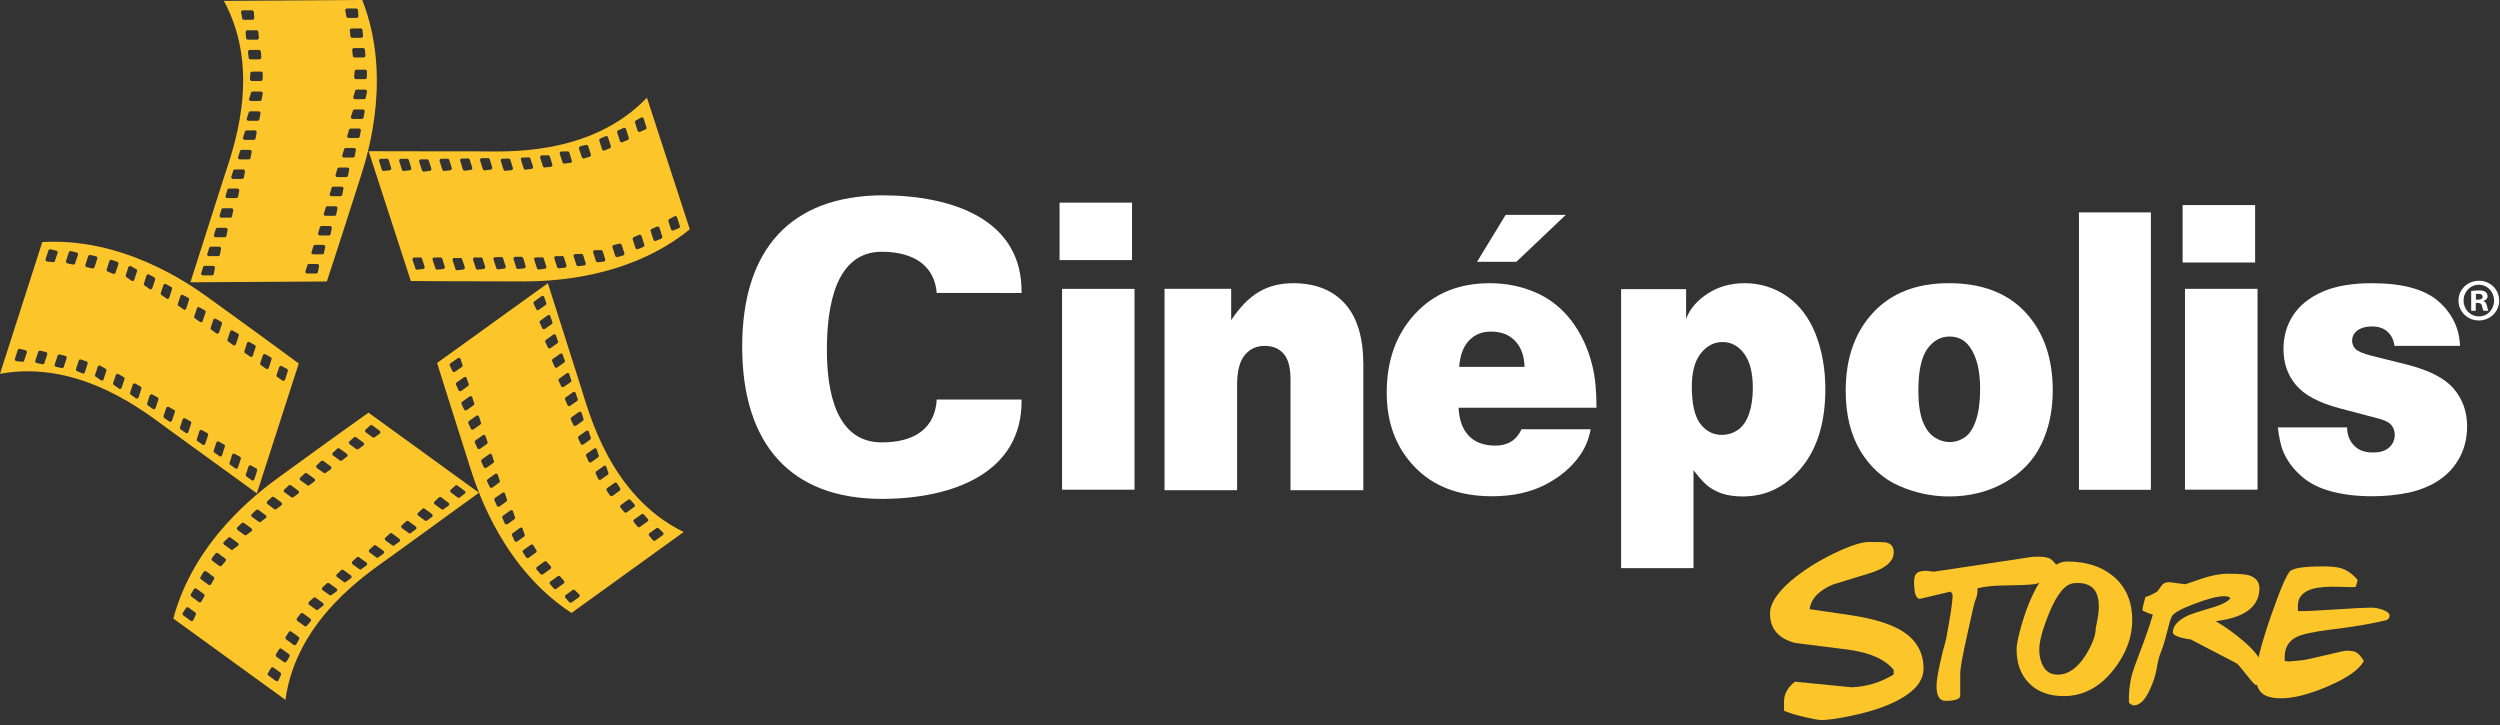 <svg fill="none" height="116" viewBox="0 0 400 116" width="400" xmlns="http://www.w3.org/2000/svg"><rect x="0" y="0" width="400" height="116" fill="#333333" stroke="none"/><path d="m107.356 36.68-.412-1.275c-.047-.157.048-.322.196-.375l.822-.446c.151-.058.324.032.37.194l.446 1.386c.048.16-.033.309-.193.364l-.86.353c-.154.038-.324-.041-.369-.201zm-2.802 1.68-.446-1.373c-.043-.17.026-.322.194-.375l.837-.365c.16-.045.33.028.377.2l.443 1.377c.045.151-.039.321-.188.379l-.853.349c-.157.059-.327-.035-.364-.191zm-2.882 1.32-.436-1.372c-.041-.163.042-.333.19-.377l.841-.37c.168-.039.334.04.382.198l.438 1.387c.045.17-.037.319-.192.377l-.852.346c-.151.054-.313-.036-.371-.189zm-3.678-.117c-.046-.161.037-.316.194-.364l.891-.216c.158-.045.331.04.388.191l.431 1.324c.046.161-.043.324-.207.38l-.879.258c-.165.043-.323-.043-.378-.205zm-2.905.458h.98c.143-.056.308.029.374.194l.386 1.257c.059.165-.014.324-.185.382l-.932.101c-.148.048-.311-.041-.363-.181l-.446-1.384c-.037-.148.045-.32.186-.37zm-3.113.626.958-.016c.174-.048.324.032.367.191l.406 1.267c.061.159-.026.333-.191.384l-.916.106c-.17.048-.32-.037-.377-.191l-.446-1.38c-.05-.151.039-.325.2-.361zm-3.094.335.97-.006c.151-.061.332.032.381.203l.396 1.261c.045.163-.041.336-.202.378l-.917.111c-.154.048-.328-.04-.382-.202l-.438-1.368c-.046-.149.043-.33.191-.377zm-3.215.197h.962c.148-.065.322.031.376.18l.398 1.267c.065.165-.043.325-.194.378l-.914.111c-.166.059-.343-.034-.382-.201l-.444-1.374c-.052-.143.034-.308.197-.361zm-3.305-.086h.972c.145-.034.312.043.376.192l.391 1.267c.063.166-.027.33-.203.377l-.915.106c-.158.054-.333-.032-.376-.191l-.444-1.373c-.047-.161.04-.322.198-.379zm-3.193.057.956-.008c.165-.049.329.037.369.192l.414 1.269c.051.173-.039.327-.198.375l-.922.112c-.167.048-.325-.037-.383-.2l-.444-1.37c-.047-.146.04-.319.207-.369zm-3.276.045h.956c.163-.053.327.038.364.186l.414 1.279c.037.142-.03.318-.203.376l-.924.101c-.147.043-.322-.035-.367-.194l-.437-1.38c-.06-.139.021-.312.197-.368zm-3.281.09.968-.007c.158-.045.325.034.363.194l.42 1.271c.043.156-.037.317-.201.372l-.936.116c-.141.044-.318-.037-.361-.195l-.446-1.378c-.046-.149.043-.325.194-.373zm-1.652 1.751-.925.101c-.164.056-.324-.035-.368-.194l-.451-1.38c-.053-.139.03-.312.191-.362l.956-.006c.172-.053.338.038.394.186l.402 1.279c.046.159-.028.318-.201.376zm-3.209 0-.936.101c-.16.056-.313-.035-.363-.194l-.446-1.38c-.05-.139.03-.312.196-.362l.972-.006c.149-.053.32.038.356.186l.404 1.279c.066.159-.034.318-.183.376zm34.254-22.142-.399-1.274c-.049-.156.035-.324.203-.378l.798-.46c.155-.045.326.043.377.194l.448 1.381c.042.172-.04.331-.209.379l-.829.361c-.174.04-.352-.048-.389-.203zm-2.816 1.671-.438-1.362c-.033-.164.044-.325.216-.383l.823-.356c.157-.056.327.032.369.185l.45 1.38c.054.159-.04.334-.196.379l-.844.357c-.154.045-.332-.04-.378-.2zm-2.864 1.325-.432-1.365c-.049-.162.023-.337.183-.38l.846-.368c.153-.047.32.033.362.195l.447 1.38c.064.161-.021.325-.185.374l-.847.364c-.139.041-.323-.044-.374-.2zm-3.682-.107c-.045-.154.048-.329.2-.378l.892-.218c.163-.045.33.046.38.192l.422 1.329c.058.161-.026.327-.197.374l-.876.26c-.163.048-.305-.041-.376-.201zm-2.893.458.966-.02c.157-.055.322.046.379.196l.396 1.272c.056.154-.03.338-.19.365l-.931.112c-.148.044-.334-.041-.367-.201l-.45-1.363c-.043-.153.04-.313.197-.362zm-3.122.61h.948c.178-.061.345.021.395.184l.405 1.272c.049.154-.046.325-.208.378l-.928.101c-.14.056-.318-.032-.383-.198l-.428-1.368c-.047-.157.03-.317.2-.37zm-3.084.356.957-.019c.155-.048.324.032.371.201l.413 1.271c.034.141-.045.322-.194.365l-.927.104c-.17.05-.313-.024-.376-.187l-.44-1.374c-.052-.156.025-.327.198-.361zm-3.238.183.976-.015c.148-.05.323.043.366.194l.413 1.273c.055.157-.031.319-.199.376l-.926.106c-.157.052-.323-.039-.371-.201l-.441-1.36c-.059-.159.038-.335.181-.374zm-3.295-.089h.958c.163-.043.337.037.397.192l.388 1.266c.058.173-.033.341-.194.379l-.924.114c-.157.048-.32-.034-.384-.2l-.436-1.373c-.047-.154.045-.325.194-.378zm-3.189.064.959-.016c.17-.048.31.041.378.198l.404 1.271c.037.165-.04.32-.201.37l-.919.112c-.161.056-.327-.03-.388-.194l-.423-1.371c-.061-.157.029-.322.191-.369zm-3.287.032h.975c.155-.054.313.032.367.192l.404 1.272c.048.154-.039.319-.202.373l-.919.111c-.171.043-.321-.037-.385-.194l-.432-1.365c-.057-.158.02-.324.192-.389zm-3.265.096h.956c.167-.045.342.032.378.186l.407 1.276c.05.15-.045.315-.187.369l-.93.125c-.163.031-.323-.047-.383-.216l-.442-1.355c-.043-.162.046-.333.202-.386zm-1.645 1.741-.936.111c-.167.058-.343-.034-.379-.194l-.428-1.365c-.061-.158.021-.324.19-.378l.957-.011c.157-.054.319.032.374.192l.401 1.28c.046.158-.035.32-.179.365zm-3.229 0-.934.111c-.145.058-.317-.034-.365-.183l-.437-1.376c-.054-.158.035-.324.193-.378l.967-.011c.151-.054.322.037.365.192l.406 1.28c.05.158-.034.32-.194.365zm41.111-11.608c-9.074 9.492-22.825 8.59-26.995 8.59-12.387 0-17.53-.026-17.53-.026l6.75 20.778.061-.01s5.338.067 17.735.067c4.153 0 16.883-.253 26.84-8.337z" fill="#fcc62a"/><path d="m57.048 2.866h-1.334c-.17 0-.305-.136-.305-.296l-.173-.912c0-.157.12-.285.281-.301h1.455c.18 0 .307.128.307.301l.065.912c0 .174-.138.296-.296.296zm.74 3.18-1.435.018c-.16-.018-.305-.133-.292-.301l-.097-.918c0-.157.131-.3.301-.281l1.458-.019c.16 0 .276.143.276.3l.096.918c-.018.154-.136.283-.308.283zm.391 3.149h-1.438c-.16 0-.297-.134-.297-.301l-.099-.905c0-.165.142-.297.3-.297h1.454c.164 0 .301.132.301.297l.065.905c.015.168-.125.301-.287.301zm-1.222 3.462c-.163 0-.299-.131-.29-.292l.07-.911c0-.168.13-.306.287-.306h1.397c.175 0 .296.127.296.306l-.029.911c0 .161-.12.292-.287.292zm-.445 2.91.282-.917c0-.178.132-.31.3-.31h1.331c.169 0 .296.147.296.31l-.19.917c0 .163-.119.306-.283.293l-1.44.013c-.163 0-.295-.143-.295-.306zm-.384 3.171.306-.926c0-.167.134-.301.301-.301h1.329c.161 0 .289.134.289.301l-.175.926c0 .157-.136.294-.296.294h-1.44c-.171 0-.314-.138-.314-.294zm-.585 3.036.28-.919c0-.163.14-.29.305-.29h1.335c.156 0 .284.127.278.29l-.169.926c0 .158-.141.295-.293.295h-1.448c-.167 0-.287-.138-.287-.303zm-.801 3.129.281-.921c0-.17.137-.298.298-.298h1.335c.165 0 .292.141.292.298l-.18.918c0 .169-.125.301-.283.301h-1.443c-.177.004-.301-.133-.301-.299zm-1.067 3.129.274-.922c0-.163.13-.301.306-.301h1.311c.183 0 .31.132.31.301l-.179.922c-.006.153-.131.294-.289.294l-1.445.006c-.158 0-.287-.146-.287-.299zm-.934 3.059.289-.921c0-.162.129-.3.283-.3h1.349c.167 0 .299.149.299.3l-.186.921c0 .168-.132.301-.304.301h-1.438c-.158 0-.292-.133-.292-.301zm-.951 3.14.293-.912c0-.171.124-.314.293-.314h1.333c.163 0 .287.137.287.314l-.181.912c0 .165-.119.301-.284.301h-1.448c-.155 0-.293-.136-.293-.301zm-.91 3.137.276-.915c0-.167.138-.297.311-.292l1.325-.004c.171-.008.304.13.304.297l-.176.915c.003.166-.138.303-.302.303h-1.44c-.163 0-.298-.138-.298-.303zm1.163 2.103-.192.928c0 .168-.124.295-.292.295h-1.442c-.157.006-.293-.127-.286-.287l.28-.936c0-.154.136-.294.299-.294h1.322c.17 0 .311.14.311.294zm-.987 3.071-.176.914c0 .174-.132.309-.299.309h-1.433c-.16 0-.297-.135-.297-.309l.297-.914c0-.162.13-.304.284-.308l1.34.004c.166-.004.283.142.283.304zm-10.686-39.376h-1.327c-.166.01-.303-.132-.303-.3l-.179-.912c0-.154.125-.296.287-.296h1.458c.166 0 .309.132.309.296l.07.912c-.015.168-.141.3-.314.3zm.748 3.183h-1.441c-.158 0-.308-.117-.308-.285l-.068-.918c0-.159.122-.298.287-.298l1.455-.003c.174 0 .299.141.299.301l.08.918c0 .163-.148.285-.304.285zm.391 3.15h-1.452c-.156 0-.286-.137-.286-.304l-.094-.91c0-.158.143-.296.3-.296h1.445c.177 0 .311.138.311.296l.074.91c0 .167-.134.304-.298.304zm-1.23 3.466c-.148 0-.298-.136-.291-.303l.069-.919c0-.167.129-.289.294-.281l1.389-.008c.167 0 .301.123.301.289l-.015.919c0 .168-.138.303-.294.303zm-.442 2.908.294-.923c0-.176.123-.3.294-.3h1.327c.169 0 .295.136.29.3l-.172.923c0 .152-.137.294-.294.28l-1.432.014c-.172 0-.307-.141-.307-.294zm-.376 3.159.301-.908c0-.174.139-.312.295-.312h1.327c.175 0 .3.138.3.312l-.176.908c0 .16-.136.3-.293.3h-1.445c-.154 0-.31-.134-.31-.3zm-.601 3.045.296-.91c-.008-.17.128-.312.299-.296l1.319-.016c.169 0 .297.141.297.312l-.166.91c0 .165-.141.303-.298.303h-1.451c-.153 0-.287-.138-.296-.303zm-.784 3.13.29-.921c0-.155.125-.303.288-.303h1.327c.173 0 .298.148.29.303l-.175.916c0 .166-.125.298-.285.298h-1.446c-.163 0-.29-.132-.29-.293zm-1.081 3.125.292-.919c0-.162.124-.303.294-.303h1.335c.159 0 .276.141.276.303l-.156.919c0 .159-.14.297-.3.297h-1.442c-.165 0-.299-.138-.299-.297zm-.925 3.06.281-.923c0-.169.142-.3.305-.3h1.341c.157 0 .29.136.29.3l-.173.923c0 .161-.145.303-.31.303h-1.436c-.167 0-.298-.142-.298-.303zm-.954 3.14.283-.91c0-.173.139-.303.289-.303h1.341c.169 0 .298.13.298.303l-.188.91c0 .162-.117.298-.287.298h-1.446c-.158 0-.292-.133-.292-.298zm-.902 3.14.276-.914c0-.171.15-.305.307-.305h1.341c.149 0 .283.134.283.305l-.182.914c.007.158-.119.292-.298.292h-1.427c-.159 0-.3-.135-.3-.292zm1.157 2.114-.185.915c0 .169-.136.284-.301.284h-1.433c-.158.015-.306-.121-.306-.284l.289-.915c0-.177.142-.307.299-.314h1.345c.154 0 .292.138.292.314zm-.989 3.065-.168.913c0 .167-.134.295-.289.297h-1.453c-.157 0-.299-.13-.299-.297l.29-.918c0-.174.138-.296.301-.304h1.338c.148 0 .28.13.28.309zm1.437-42.708c6.276 11.533 1.245 24.359-.017 28.32-3.776 11.821-5.335 16.704-5.335 16.704l21.837-.13v-.044s1.692-5.071 5.457-16.891c1.273-3.965 4.887-16.159.2-28.102z" fill="#fcc62a"/><path d="m9.214 40.492-.425 1.26c-.041.156-.214.245-.377.191l-.921-.108c-.157-.052-.24-.213-.204-.366l.462-1.391c.053-.154.226-.239.37-.186l.897.219c.161.052.241.218.199.382zm3.263.281-.463 1.371c-.041.146-.199.238-.365.181l-.888-.191c-.177-.056-.245-.225-.194-.381l.442-1.384c.048-.149.217-.235.369-.184l.905.216c.158.051.246.211.193.372zm3.09.615-.449 1.36c-.035.162-.217.248-.37.192l-.89-.2c-.158-.048-.245-.213-.197-.378l.446-1.371c.063-.163.232-.231.386-.194l.884.219c.167.054.247.212.191.373zm2.923 2.24c-.06.152-.232.241-.384.182l-.852-.347c-.148-.05-.229-.223-.183-.372l.434-1.32c.049-.16.213-.24.378-.197l.863.314c.154.043.236.205.194.378zm2.618 1.328-.796-.55c-.151-.064-.228-.238-.188-.383l.417-1.275c.051-.136.225-.237.371-.177l.824.458c.157.047.25.212.189.376l-.438 1.357c-.052.156-.223.251-.378.194zm2.892 1.334-.782-.559c-.159-.053-.238-.223-.184-.375l.402-1.264c.056-.16.226-.251.383-.186l.811.436c.149.066.239.231.197.398l-.455 1.358c-.04.154-.223.239-.373.192zm2.706 1.517-.793-.549c-.152-.045-.237-.224-.187-.38l.419-1.259c.046-.163.21-.245.381-.19l.805.452c.166.047.243.218.197.378l-.449 1.365c-.042.162-.215.243-.372.183zm2.723 1.746-.78-.558c-.165-.056-.25-.218-.187-.389l.407-1.256c.056-.16.216-.245.363-.178l.836.45c.154.037.231.209.175.367l-.441 1.365c-.043.165-.214.242-.373.199zm2.629 1.994-.786-.553c-.163-.065-.243-.231-.189-.387l.417-1.272c.046-.149.223-.234.381-.181l.81.452c.163.054.247.231.197.378l-.446 1.365c-.063.16-.225.251-.385.198zm2.632 1.842-.787-.575c-.154-.042-.256-.218-.189-.372l.406-1.261c.058-.16.227-.251.378-.186l.83.451c.145.06.233.214.184.378l-.455 1.362c-.047.154-.22.239-.367.203zm2.677 1.872-.774-.563c-.171-.049-.255-.208-.192-.373l.412-1.261c.048-.156.208-.251.384-.192l.81.468c.161.049.235.213.191.368l-.446 1.367c-.058.15-.228.234-.386.186zm2.712 1.837-.794-.552c-.143-.05-.238-.221-.182-.37l.412-1.277c.052-.148.225-.245.365-.186l.826.463c.155.048.244.218.187.367l-.446 1.357c-.045.165-.22.251-.37.198zm2.351-.442.823.458c.154.053.251.224.194.372l-.447 1.379c-.056.154-.233.246-.369.176l-.79-.553c-.163-.054-.253-.212-.207-.373l.423-1.261c.045-.165.229-.25.373-.197zm2.604 1.895.832.442c.148.048.241.229.183.389l-.443 1.367c-.046.154-.221.229-.386.17l-.772-.543c-.175-.058-.255-.212-.194-.373l.415-1.26c.052-.166.22-.256.364-.192zm-40.741-2.134-.42 1.272c-.05.166-.21.235-.377.196l-.919-.106c-.158-.063-.244-.228-.195-.378l.451-1.378c.057-.159.229-.256.383-.192l.891.208c.157.064.24.234.185.378zm3.27.287-.457 1.375c-.05.154-.204.244-.368.185l-.899-.185c-.149-.063-.249-.223-.185-.389l.458-1.378c.048-.154.208-.239.38-.197l.879.212c.159.054.234.224.192.378zm3.102.617-.454 1.364c-.052.148-.224.248-.376.191l-.892-.191c-.161-.048-.245-.225-.195-.367l.466-1.396c.042-.148.209-.245.368-.196l.888.212c.157.048.243.225.194.382zm2.912 2.243c-.044.154-.219.243-.369.185l-.855-.356c-.163-.054-.248-.202-.181-.372l.427-1.32c.046-.16.216-.24.368-.176l.863.299c.163.043.245.218.191.384zm2.616 1.318-.784-.553c-.172-.048-.231-.212-.193-.384l.421-1.261c.05-.144.21-.24.377-.192l.804.464c.167.052.253.234.2.382l-.449 1.369c-.041.149-.214.229-.376.175zm2.892 1.331-.772-.554c-.172-.058-.254-.223-.207-.383l.419-1.256c.057-.159.229-.245.385-.192l.811.462c.16.049.249.23.191.379l-.444 1.368c-.05.153-.224.238-.383.175zm2.698 1.548-.78-.575c-.154-.043-.225-.223-.18-.372l.41-1.267c.044-.154.222-.232.392-.186l.804.442c.16.074.244.235.185.388l-.434 1.379c-.056.154-.233.223-.396.191zm2.736 1.719-.774-.558c-.166-.048-.247-.229-.207-.367l.409-1.266c.06-.16.234-.235.389-.192l.819.447c.143.059.239.225.189.378l-.45 1.367c-.053.16-.216.246-.375.192zm2.63 2.003-.793-.56c-.145-.053-.226-.218-.182-.394l.422-1.249c.037-.156.215-.256.367-.193l.823.468c.16.043.245.203.191.362l-.447 1.362c-.052.16-.22.239-.38.204zm2.624 1.826-.787-.555c-.157-.063-.234-.229-.184-.378l.415-1.266c.057-.17.213-.24.372-.187l.819.453c.147.048.245.218.179.372l-.445 1.368c-.037.175-.21.239-.37.192zm2.686 1.872-.779-.548c-.158-.049-.246-.224-.184-.378l.398-1.256c.06-.166.225-.245.389-.197l.816.458c.158.053.247.223.191.378l-.45 1.362c-.056.167-.234.246-.38.182zm2.709 1.852-.788-.569c-.154-.042-.236-.213-.187-.372l.414-1.256c.045-.169.223-.25.374-.201l.826.468c.157.047.231.212.177.357l-.455 1.383c-.037.16-.2.234-.361.191zm2.358-.442.823.458c.156.052.239.214.185.384l-.46 1.357c-.046.165-.205.245-.365.192l-.78-.553c-.167-.049-.238-.231-.189-.395l.4-1.262c.068-.144.229-.229.386-.181zm2.604 1.873.822.458c.147.059.24.218.198.378l-.447 1.368c-.064.159-.223.239-.382.202l-.791-.564c-.158-.054-.243-.224-.191-.39l.422-1.271c.047-.144.22-.234.371-.182zm-40.13-14.658c12.917-2.369 23.532 6.408 26.924 8.846 10.037 7.265 14.175 10.289 14.175 10.289l6.707-20.795-.055-.026s-4.286-3.182-14.346-10.448c-3.358-2.439-13.823-9.682-26.635-8.946z" fill="#fcc62a"/><path d="m30.169 97.21 1.069.777c.142.091.158.298.069.427l-.393.851c-.098.128-.281.154-.414.053l-1.174-.852c-.127-.101-.154-.292-.063-.426l.488-.766c.108-.143.285-.164.418-.065zm1.278-3.027 1.159.857c.139.089.174.276.072.403l-.457.811c-.109.136-.293.153-.434.068l-1.159-.879c-.141-.096-.163-.276-.07-.409l.475-.798c.11-.116.285-.139.414-.052zm1.557-2.764 1.157.857c.132.096.154.304.067.415l-.468.81c-.11.138-.288.158-.413.059l-1.181-.869c-.136-.085-.167-.265-.053-.415l.466-.782c.106-.128.285-.154.426-.075zm3.036-2.049c.125.09.16.276.058.4l-.595.702c-.083.133-.289.165-.416.074l-1.115-.825c-.136-.1-.176-.303-.066-.425l.561-.719c.09-.138.285-.155.41-.069zm2.074-2.086-.769.569c-.107.149-.286.17-.421.063l-1.072-.781c-.123-.102-.169-.299-.065-.409l.695-.64c.083-.142.281-.16.408-.064l1.172.852c.131.09.152.271.052.411zm2.17-2.327-.78.578c-.102.12-.276.159-.414.045l-1.072-.776c-.131-.112-.167-.299-.07-.421l.685-.639c.11-.127.294-.16.428-.052l1.163.84c.126.091.157.288.06.425zm2.287-2.102-.77.574c-.101.134-.29.155-.415.049l-1.072-.777c-.136-.101-.159-.282-.061-.41l.692-.655c.087-.112.267-.144.41-.053l1.154.851c.134.107.157.288.063.421zm2.496-2.05-.763.575c-.11.144-.287.165-.429.069l-1.06-.788c-.15-.096-.172-.293-.074-.425l.691-.638c.088-.132.285-.159.416-.064l1.152.846c.141.102.163.294.067.425zm2.731-1.884-.792.58c-.087.122-.28.155-.409.048l-1.079-.792c-.13-.074-.164-.266-.054-.411l.677-.622c.096-.149.286-.159.431-.068l1.143.851c.133.091.171.288.083.415zm2.559-1.927-.79.58c-.096.134-.285.16-.416.059l-1.077-.782c-.137-.101-.165-.292-.057-.421l.688-.633c.094-.134.286-.17.398-.065l1.184.847c.123.091.163.288.069.415zm2.605-1.952-.76.551c-.1.145-.293.161-.407.07l-1.088-.782c-.145-.096-.166-.293-.064-.414l.686-.649c.09-.123.287-.156.425-.065l1.158.863c.13.096.163.281.049.427zm2.59-2.013-.765.58c-.095.133-.285.165-.42.053l-1.074-.778c-.127-.1-.167-.292-.065-.419l.688-.639c.089-.123.283-.16.411-.059l1.169.84c.137.113.154.294.057.422zm.321-2.374.693-.633c.103-.138.282-.165.424-.053l1.149.835c.135.095.166.276.059.415l-.764.575c-.11.128-.29.159-.425.064l-1.075-.783c-.124-.117-.144-.293-.061-.42zm2.597-1.885.686-.644c.101-.126.28-.148.423-.068l1.163.861c.134.09.156.277.065.427l-.786.553c-.105.133-.282.16-.409.07l-1.072-.782c-.145-.106-.176-.293-.072-.416zm-14.695 38.051 1.094.788c.12.09.148.287.061.42l-.391.857c-.105.122-.28.154-.424.053l-1.165-.851c-.133-.118-.177-.283-.071-.411l.489-.792c.101-.134.285-.16.407-.064zm1.293-3.013 1.165.858c.12.089.158.276.063.42l-.462.783c-.101.121-.292.16-.406.059l-1.197-.842c-.121-.118-.154-.293-.054-.431l.48-.789c.098-.12.289-.149.411-.058zm1.538-2.757 1.178.847c.117.117.154.286.058.414l-.456.809c-.107.118-.295.16-.42.054l-1.181-.863c-.12-.1-.16-.27-.059-.414l.484-.783c.087-.122.274-.154.397-.064zm3.051-2.069c.134.1.152.287.054.42l-.607.697c-.086.134-.281.166-.398.059l-1.132-.818c-.13-.097-.146-.288-.05-.422l.551-.728c.103-.123.287-.154.426-.048zm2.071-2.087-.769.586c-.101.144-.293.16-.418.059l-1.081-.777c-.129-.101-.147-.299-.06-.432l.689-.622c.09-.144.288-.158.425-.07l1.156.837c.134.132.164.314.057.42zm2.177-2.315-.788.558c-.098.139-.284.156-.41.064l-1.079-.777c-.117-.101-.166-.292-.059-.42l.688-.638c.099-.128.285-.145.414-.054l1.154.841c.152.08.176.287.08.426zm2.295-2.103-.79.57c-.086.133-.283.175-.413.063l-1.07-.798c-.138-.091-.16-.272-.057-.409l.674-.644c.105-.106.298-.143.434-.053l1.163.857c.119.091.157.283.059.414zm2.473-2.032-.771.547c-.086.145-.28.176-.416.07l-1.066-.772c-.129-.122-.16-.303-.061-.436l.672-.633c.113-.123.293-.16.429-.064l1.163.851c.13.107.16.282.05.437zm2.726-1.901-.779.57c-.1.132-.282.17-.414.069l-1.069-.798c-.139-.091-.16-.292-.062-.415l.685-.639c.087-.117.287-.143.41-.047l1.167.835c.139.107.158.303.062.425zm2.563-1.92-.782.569c-.088.138-.285.159-.416.063l-1.081-.782c-.127-.106-.161-.292-.049-.425l.684-.628c.098-.148.283-.166.413-.075l1.16.863c.141.1.154.272.07.416zm2.618-1.965-.779.56c-.088.148-.28.165-.405.074l-1.089-.788c-.126-.106-.157-.282-.049-.432l.684-.622c.101-.121.288-.169.423-.068l1.148.857c.139.09.157.276.067.42zm2.597-2-.783.575c-.087.117-.28.148-.404.059l-1.072-.793c-.143-.08-.17-.278-.068-.41l.686-.639c.088-.122.28-.165.408-.063l1.168.852c.12.111.152.287.067.421zm.307-2.369.689-.66c.099-.128.285-.149.425-.054l1.141.858c.161.08.173.271.083.425l-.782.559c-.107.132-.28.165-.413.047l-1.079-.777c-.116-.09-.163-.281-.063-.399zm2.599-1.9.697-.639c.093-.127.28-.176.404-.068l1.175.862c.123.09.147.272.048.404l-.757.58c-.114.133-.306.154-.431.059l-1.078-.793c-.117-.086-.152-.282-.058-.405zm-26.416 33.585c1.775-13.019 13.407-20.39 16.764-22.844 10.039-7.296 14.202-10.298 14.202-10.298l-17.69-12.817-.023.037s-4.378 3.087-14.4 10.379c-3.353 2.438-13.488 10.134-16.787 22.535z" fill="#fcc62a"/><path d="m90.523 95.196 1.085-.789c.14-.08.317-.052.42.076l.677.644c.106.144.064.325-.068.425l-1.173.83c-.141.112-.33.063-.422-.064l-.591-.704c-.102-.146-.05-.323.073-.418zm-2.455-2.162 1.167-.841c.137-.09.325-.059.409.069l.611.687c.094.133.081.319-.07.404l-1.177.862c-.141.102-.322.064-.413-.069l-.604-.702c-.088-.133-.063-.303.076-.41zm-2.147-2.331 1.174-.856c.133-.075.327-.053.429.089l.61.682c.086.117.059.324-.072.42l-1.183.846c-.145.101-.329.065-.423-.069l-.6-.693c-.081-.144-.05-.329.065-.42zm-.998-3.529c.129-.105.314-.079.409.054l.482.798c.089.117.061.315-.087.399l-1.122.815c-.139.09-.325.063-.416-.064l-.516-.767c-.092-.143-.072-.32.077-.409zm-1.322-2.64.309.911c.094.148.048.335-.077.422l-1.086.781c-.141.09-.319.059-.414-.09l-.382-.837c-.103-.127-.077-.329.068-.399l1.164-.856c.124-.096.32-.053.418.069zm-1.535-2.777.293.904c.088.14.069.321-.068.42l-1.084.782c-.133.07-.318.052-.427-.074l-.374-.851c-.094-.138-.064-.331.072-.416l1.168-.841c.136-.106.323-.058.421.075zm-1.286-2.843.307.921c.093.112.059.32-.077.41l-1.081.788c-.13.086-.309.052-.412-.08l-.385-.852c-.095-.155-.052-.331.074-.426l1.17-.819c.126-.102.317-.074.404.058zm-1.149-3.007.298.921c.097.132.059.308-.086.404l-1.068.777c-.134.096-.329.064-.411-.075l-.396-.846c-.096-.128-.068-.319.077-.419l1.161-.832c.135-.101.316-.07.425.069zm-.939-3.177.292.931c.104.123.074.309-.058.405l-1.099.777c-.129.096-.315.068-.404-.08l-.389-.84c-.098-.14-.058-.326.082-.422l1.163-.836c.13-.101.316-.063.414.065zm-1.026-3.022.301.915c.092.143.053.324-.075.42l-1.069.755c-.15.113-.344.079-.424-.059l-.386-.846c-.101-.143-.074-.319.065-.431l1.18-.83c.14-.089.309-.052.409.076zm-1.039-3.115.291.915c.115.133.063.32-.069.421l-1.088.771c-.12.101-.309.059-.407-.074l-.4-.852c-.087-.134-.042-.314.08-.416l1.181-.841c.134-.09.314-.059.411.074zm-1.078-3.076.287.921c.096.117.065.314-.074.41l-1.079.766c-.132.101-.323.07-.42-.075l-.389-.846c-.097-.138-.05-.324.075-.415l1.173-.841c.136-.085.331-.064.427.079zm-2.169-1.048-.388-.852c-.099-.144-.069-.325.071-.426l1.163-.83c.134-.101.334-.063.418.069l.311.921c.089.138.056.32-.079.41l-1.079.784c-.144.09-.316.058-.418-.076zm-.979-3.065-.4-.852c-.098-.134-.058-.309.075-.42l1.171-.825c.145-.096.321-.075.419.064l.297.922c.094.126.064.318-.061.418l-1.098.767c-.12.096-.309.058-.403-.074zm31.527 25.893 1.074-.777c.137-.106.336-.065.425.054l.681.649c.099.133.059.319-.073.414l-1.178.846c-.133.075-.324.065-.415-.074l-.589-.701c-.091-.135-.062-.316.075-.412zm-2.469-2.177 1.181-.836c.137-.091.316-.065.411.074l.608.688c.103.148.067.329-.074.41l-1.186.85c-.139.108-.316.065-.41-.074l-.589-.707c-.09-.118-.071-.31.059-.405zm-2.121-2.321 1.162-.852c.142-.091.336-.047.422.075l.6.697c.106.129.078.32-.063.41l-1.184.841c-.135.101-.32.074-.425-.074l-.584-.693c-.096-.143-.07-.324.073-.404zm-1.008-3.538c.13-.098.318-.07.406.073l.471.777c.095.133.07.325-.071.409l-1.125.815c-.142.09-.326.074-.426-.075l-.509-.755c-.101-.144-.061-.32.072-.415zm-1.331-2.63.3.921c.1.129.072.309-.059.41l-1.103.772c-.123.096-.308.063-.406-.075l-.391-.831c-.076-.147-.065-.331.077-.429l1.165-.831c.136-.107.327-.075.418.063zm-1.536-2.789.301.911c.099.143.065.324-.061.414l-1.095.782c-.132.091-.311.053-.422-.079l-.373-.846c-.104-.128-.073-.325.059-.421l1.182-.83c.124-.096.318-.064.408.069zm-1.276-2.837.303.92c.085.134.067.31-.057.411l-1.092.771c-.139.096-.32.058-.408-.063l-.397-.847c-.096-.138-.06-.325.074-.42l1.163-.83c.141-.106.317-.064.413.059zm-1.148-3.018.288.926c.101.139.062.32-.066.421l-1.079.771c-.136.09-.324.07-.431-.075l-.391-.846c-.088-.133-.047-.325.083-.432l1.176-.83c.13-.096.32-.058.42.065zm-.939-3.151.296.91c.096.132.066.329-.067.414l-1.087.766c-.143.101-.326.07-.425-.079l-.377-.841c-.094-.128-.074-.314.069-.416l1.17-.841c.138-.089.332-.052.422.086zm-1.035-3.045.294.916c.112.132.083.325-.047.432l-1.104.76c-.123.097-.317.059-.403-.064l-.401-.851c-.085-.145-.059-.32.09-.414l1.155-.841c.141-.097.333-.064.416.063zm-1.036-3.107.309.92c.084.134.065.33-.081.41l-1.087.772c-.125.106-.323.063-.412-.07l-.383-.841c-.086-.138-.062-.325.057-.431l1.169-.83c.155-.096.313-.065.429.07zm-1.094-3.082.309.922c.101.132.058.313-.074.404l-1.087.771c-.125.106-.316.075-.409-.062l-.389-.848c-.103-.132-.063-.319.069-.419l1.176-.843c.134-.095.311-.058.404.075zm-2.151-1.038-.392-.856c-.101-.128-.071-.315.076-.422l1.171-.842c.127-.092.318-.057.4.082l.3.91c.111.16.077.325-.052.415l-1.105.777c-.127.102-.303.063-.398-.064zm-.982-3.076-.383-.839c-.099-.149-.077-.32.059-.42l1.173-.844c.133-.09.32-.061.404.077l.311.921c.096.129.07.322-.074.413l-1.085.768c-.131.101-.318.065-.406-.076zm23.588 35.634c-11.806-5.77-15.13-19.134-16.415-23.094-3.773-11.814-5.321-16.713-5.321-16.713l-17.731 12.769.034.042s1.572 5.121 5.348 16.931c1.265 3.949 5.388 15.993 16.136 23.014z" fill="#fcc62a"/><g fill="#fff"><path d="m181.522 78.352h-11.592v-32.134h11.592zm-11.991-45.93h11.592v9.192h-11.592z"/><path d="m197.935 78.431h-11.607v-32.222h10.66v5.014c1.411-2.106 2.874-3.617 4.446-4.524 1.547-.919 3.378-1.386 5.47-1.386 3.559 0 6.333 1.101 8.304 3.291 1.958 2.198 2.927 5.449 2.927 9.761v20.066h-11.653v-17.739c0-1.868-.365-3.237-1.084-4.078-.728-.846-1.751-1.273-3.066-1.273-1.31 0-2.374.491-3.177 1.481-.81.986-1.22 2.57-1.22 4.753z"/><path d="m254.801 58.621c-.659-2.789-1.784-5.189-3.352-7.28-1.588-2.067-3.503-3.583-5.777-4.557-2.256-.98-4.699-1.472-7.296-1.472-4.972 0-8.953 1.639-11.977 4.912-3.016 3.261-4.524 7.449-4.524 12.59 0 4.854 1.491 8.819 4.499 11.923 2.973 3.097 7.105 4.663 12.368 4.663 3.285 0 6.126-.628 8.528-1.863 2.383-1.24 4.247-2.832 5.578-4.763.808-1.171 1.372-2.544 1.661-4.092h-11.066c-.793 1.739-2.199 2.617-4.178 2.617-1.842 0-3.274-.531-4.286-1.597-1.001-1.069-1.511-2.554-1.611-4.466h22.07c.012-2.606-.201-4.817-.637-6.616zm-19.757-4.14c.906-.963 2.065-1.426 3.528-1.426 1.618 0 2.89.489 3.855 1.5.952 1.012 1.458 2.389 1.494 4.14h-10.453c.144-1.863.665-3.251 1.576-4.215z"/><path d="m270.961 75.222c.846 1.119 1.57 1.927 2.173 2.438.594.501 1.362.932 2.32 1.284.936.314 2.064.488 3.378.488 3.747 0 6.862-1.538 9.411-4.614 2.532-3.072 3.811-7.26 3.811-12.561 0-3.205-.521-6.126-1.544-8.771-1.037-2.629-2.564-4.655-4.582-6.07-2.022-1.384-4.274-2.103-6.771-2.103-2.23 0-4.208.549-5.891 1.639-1.713 1.092-2.88 2.446-3.491 4.086v-4.778h-10.4v44.647h11.586zm8.096-18.644c.937 1.24 1.394 3.071 1.394 5.536 0 1.564-.208 2.938-.606 4.109-.427 1.181-1.013 2.017-1.757 2.549-.788.532-1.639.808-2.593.808-1.43 0-2.576-.612-3.479-1.815-.879-1.208-1.326-3.15-1.326-5.902 0-2.337.469-4.11 1.431-5.322.964-1.209 2.114-1.815 3.497-1.815 1.374 0 2.517.618 3.439 1.852z"/><path d="m299.698 50.024c-2.922 3.137-4.386 7.304-4.386 12.521 0 3.8.793 7.015 2.358 9.617 1.575 2.597 3.645 4.466 6.211 5.588 2.565 1.119 5.221 1.682 7.973 1.682 3.327 0 6.292-.75 8.93-2.246 2.619-1.489 4.552-3.502 5.786-6.026 1.246-2.527 1.869-5.428 1.869-8.707 0-5.188-1.465-9.346-4.358-12.468-2.903-3.118-6.99-4.673-12.27-4.673-5.168 0-9.197 1.57-12.113 4.711zm9.787 19.92c-.803-.544-1.431-1.406-1.884-2.625-.441-1.204-.665-2.815-.665-4.806 0-3.107.478-5.339 1.426-6.68.953-1.325 2.139-1.989 3.566-1.989 1.38 0 2.465.563 3.253 1.692 1.095 1.533 1.639 3.763 1.639 6.701 0 2.017-.218 3.677-.661 4.976-.425 1.299-1.016 2.215-1.766 2.736-.761.527-1.571.777-2.416.777-.853 0-1.694-.255-2.492-.781z"/><path d="m332.633 33.984h11.508v44.384h-11.508z"/><path d="m361.205 78.346h-11.608v-32.134h11.608zm-11.986-45.534h11.602v9.189h-11.602z"/><path d="m364.453 68.381h11.081c.005 1.181.371 2.145 1.123 2.906.723.762 1.709 1.112 2.97 1.112 1.154 0 2.044-.25 2.634-.798.603-.548.9-1.245.9-2.023 0-.579-.176-1.101-.51-1.527-.348-.436-.938-.755-1.778-.996l-6.548-1.73c-3.331-.894-5.657-2.134-6.967-3.725-1.346-1.591-2-3.507-2-5.746 0-2.044.526-3.866 1.559-5.434 1.032-1.565 2.586-2.816 4.642-3.723 2.057-.919 4.715-1.385 7.945-1.385 4.897 0 8.432.97 10.635 2.889 2.198 1.917 3.358 4.315 3.463 7.14h-10.489c-.112-.915-.462-1.666-1.09-2.246-.624-.579-1.438-.862-2.48-.862-1.066 0-1.912.25-2.509.755-.468.416-.696.921-.696 1.528 0 .509.191.958.553 1.325.368.389 1.246.741 2.598 1.092l5.524 1.378c3.64.905 6.168 2.214 7.579 3.88 1.437 1.682 2.145 3.689 2.145 6.036 0 1.857-.415 3.507-1.193 4.981-.808 1.464-1.883 2.662-3.251 3.583-1.368.931-2.981 1.591-4.812 2.011-1.868.388-3.827.596-5.876.596-2.512 0-4.721-.25-6.663-.798-1.916-.511-3.534-1.342-4.78-2.47-1.282-1.139-2.224-2.427-2.841-3.864-.4-.98-.677-2.273-.868-3.886z"/><path d="m236.328 41.889h6.292l7.908-7.514h-9.622z"/><path d="m149.875 46.874c-.329-4.202-3.481-6.592-8.787-6.592-7.42 0-8.786 8.724-8.786 15.698 0 6.777 1.495 14.802 8.786 14.802 5.435 0 8.537-2.395 8.787-6.855h13.573c.187 11.752-11.043 15.893-22.36 15.893-14.53 0-22.338-8.713-22.338-24.355 0-15.637 7.808-24.092 22.338-24.214 11.317 0 22.547 3.864 22.36 15.624z"/><path d="m396.142 47.95h.345c.406 0 .737-.136.737-.464 0-.286-.22-.478-.678-.478-.197 0-.329.021-.404.037zm-.021 1.775h-.73v-3.165c.288-.037.692-.093 1.209-.093.603 0 .873.093 1.08.247.197.136.331.367.331.68 0 .384-.289.64-.66.753v.036c.313.096.468.345.563.777.097.482.175.649.234.764h-.77c-.096-.115-.154-.378-.256-.764-.054-.335-.245-.487-.656-.487h-.345zm-1.948-1.637c0 1.407 1.059 2.533 2.469 2.533 1.369.015 2.411-1.127 2.411-2.512 0-1.411-1.042-2.55-2.453-2.55-1.368 0-2.427 1.139-2.427 2.528zm5.695 0c0 1.778-1.426 3.186-3.247 3.186-1.814 0-3.262-1.408-3.262-3.186 0-1.778 1.448-3.167 3.283-3.167 1.8 0 3.226 1.389 3.226 3.167z"/></g><path d="m307.767 106.963c0 1.89-1.285 3.538-3.857 4.945-1.912 1.056-4.408 1.913-7.483 2.572-2.266.483-3.926.725-4.979.725-.419 0-1.254-.143-2.507-.428-1.451-.33-2.616-.681-3.496-1.055v-1.419c-.021-1.229.561-2.307 1.748-3.23l9.068.89c2.396-.087 4.638-.77 6.726-2.043v-.727c-1.34-1.692-3.792-2.78-7.352-3.263-2.813-.351-5.617-.703-8.407-1.055-2.683-.705-4.025-2.275-4.025-4.715 0-1.561 1.123-3.309 3.364-5.243 1.891-1.604 4.187-3.067 6.892-4.384 2.527-1.21 4.372-1.813 5.538-1.813 1.626 0 2.55.021 2.77.065.901.22 1.308.824 1.22 1.813-.11 1.252-1.264 2.253-3.462 3-2.088.639-4.165 1.275-6.231 1.913-2.265.946-3.518 2.264-3.759 3.956 2.263.331 4.516.66 6.759.989 3.386.528 5.978 1.31 7.781 2.341 2.461 1.451 3.692 3.507 3.692 6.166z" fill="#fcc62a"/><path d="m329.231 90.674c.088.11.132.23.132.363 0 .505-.616 1.054-1.846 1.648-.969.484-1.66.747-2.077.791-.879.11-2.473.176-4.78.197-1.782.023-3.199.177-4.254.462 0 .309-.017.606-.05.89-.033.287-.138.638-.313 1.056-.111.22-.517 1.946-1.22 5.178-.793 3.516-1.188 5.693-1.188 6.527v3.66c-.199.463-.979.693-2.34.693-.969 0-1.451-.791-1.451-2.373 0-.726.186-1.935.56-3.628.308-1.406.571-2.461.791-3.165.133-.419.363-1.605.694-3.562.351-2.087.527-3.473.527-4.153 0-.22-.121-.418-.363-.594l-4.748 1.121c-.704.153-1.055-.748-1.055-2.704 0-.748.198-1.241.592-1.484.265-.176.726-.265 1.386-.265.088 0 .28.023.576.067.297.043.511.065.644.065l15.761-2.373c1.339-.088 2.295.021 2.867.33.285.177.671.593 1.155 1.253z" fill="#fcc62a"/><path d="m335.318 100.527c0 .022.081-.396.247-1.254.166-.857.247-1.614.247-2.275 0-2.682-1.318-3.912-3.957-3.693-1.407.11-2.736 1.704-3.989 4.781-1.055 2.572-1.583 4.528-1.583 5.869 0 .791.131 1.506.395 2.143.461 1.231 1.309 1.846 2.54 1.846 1.692 0 3.199-1.055 4.516-3.165 1.057-1.715 1.584-3.133 1.584-4.253zm5.837-1.319c0 2.791-1.002 5.451-3.003 7.978-2.219 2.793-4.867 4.189-7.945 4.189-2.396 0-4.264-.704-5.606-2.111-1.297-1.34-1.945-3.121-1.945-5.341 0-.879.319-2.374.957-4.485.792-2.571 1.713-4.692 2.77-6.364 1.384-2.154 2.844-3.231 4.384-3.231 2.967 0 5.386.759 7.254 2.275 2.088 1.692 3.134 4.054 3.134 7.089z" fill="#fcc62a"/><path d="m361.504 94.401c-.177 2.792-2.506 4.452-6.991 4.979 1.583.946 3.056 2.001 4.42 3.165 2.043 1.759 3.065 3.221 3.065 4.386 0 .396-.099.901-.297 1.517-.219.769-.473 1.153-.756 1.153-.154 0-.677-.571-1.569-1.714-.889-1.142-1.412-1.736-1.567-1.781l-7.352-3.824c-.328 0-.822-.087-1.483-.264-.879-.242-1.318-.527-1.318-.856 0-1.035.845-1.947 2.538-2.739.462-.196 1.428-.515 2.902-.955.812-.22 1.44-.417 1.88-.593.922-.351 1.549-.726 1.879-1.121-.089-.242-.417-.363-.988-.363-1.034 0-2.616.407-4.75 1.22-2.197.814-3.419 1.506-3.658 2.078-.198.439-.457 1.307-.775 2.604-.319 1.297-.666 2.396-1.039 3.297-.198.483-.408 1.363-.627 2.637-.154.857-.472 1.836-.956 2.935-.791 1.801-1.681 2.704-2.671 2.704-.175 0-.43-.142-.758-.429-.044-1.538.099-2.967.428-4.287.197-.769.671-2.12 1.418-4.055.812-2.11 1.473-4.033 1.978-5.77-.527-.132-1.076-.34-1.648-.627-.022-.263.033-.615.165-1.054.175-.659.274-1.033.297-1.122.549-.154 1.186-.449 1.911-.89.243-.352.483-.687.726-1.005.243-.319.637-.479 1.188-.479.087 0 .511.056 1.268.165.76.111 1.194.165 1.302.165.023 0 .843-.28 2.456-.84 1.617-.561 3.074-.841 4.37-.841 1.582 0 2.67.077 3.264.231 1.254.374 1.836 1.166 1.748 2.374z" fill="#fcc62a"/><path d="m381.907 99.198c-2.153.551-5.099 1.055-8.837 1.517-2.922.352-4.823.769-5.703 1.252-1.342.682-1.944 1.935-1.813 3.758.109.067.307.1.594.1.262 0 .676-.033 1.237-.1.559-.065.905-.098 1.036-.098.22 0 1.391-.253 3.513-.758 2.121-.506 3.279-.759 3.478-.759.638 0 1.1.056 1.386.165.505.221.977.714 1.416 1.484-.725 1.363-2.647 2.714-5.768 4.055-2.968 1.277-5.453 1.912-7.451 1.912-1.367 0-2.354-.242-2.97-.725-.725-.57-1.087-1.515-1.087-2.834 0-1.738.792-4.903 2.373-9.497 1.518-4.353 2.555-6.78 3.117-7.287.56-.506 2.29-.759 5.191-.759 1.32 0 2.309.099 2.969.297.967.308 1.846.934 2.638 1.879l-.297 1.087c-.044.067-.891.067-2.539 0-1.912-.065-3.374.045-4.385.33-1.562.462-2.341 1.351-2.341 2.672v.89c1.054.022 3.034-.066 5.935-.263 3.032-.197 4.957-.297 5.769-.297.638 0 1.291.126 1.962.379.671.253 1.005.566 1.005.941 0 .22-.142.44-.428.659z" fill="#fcc62a"/></svg>